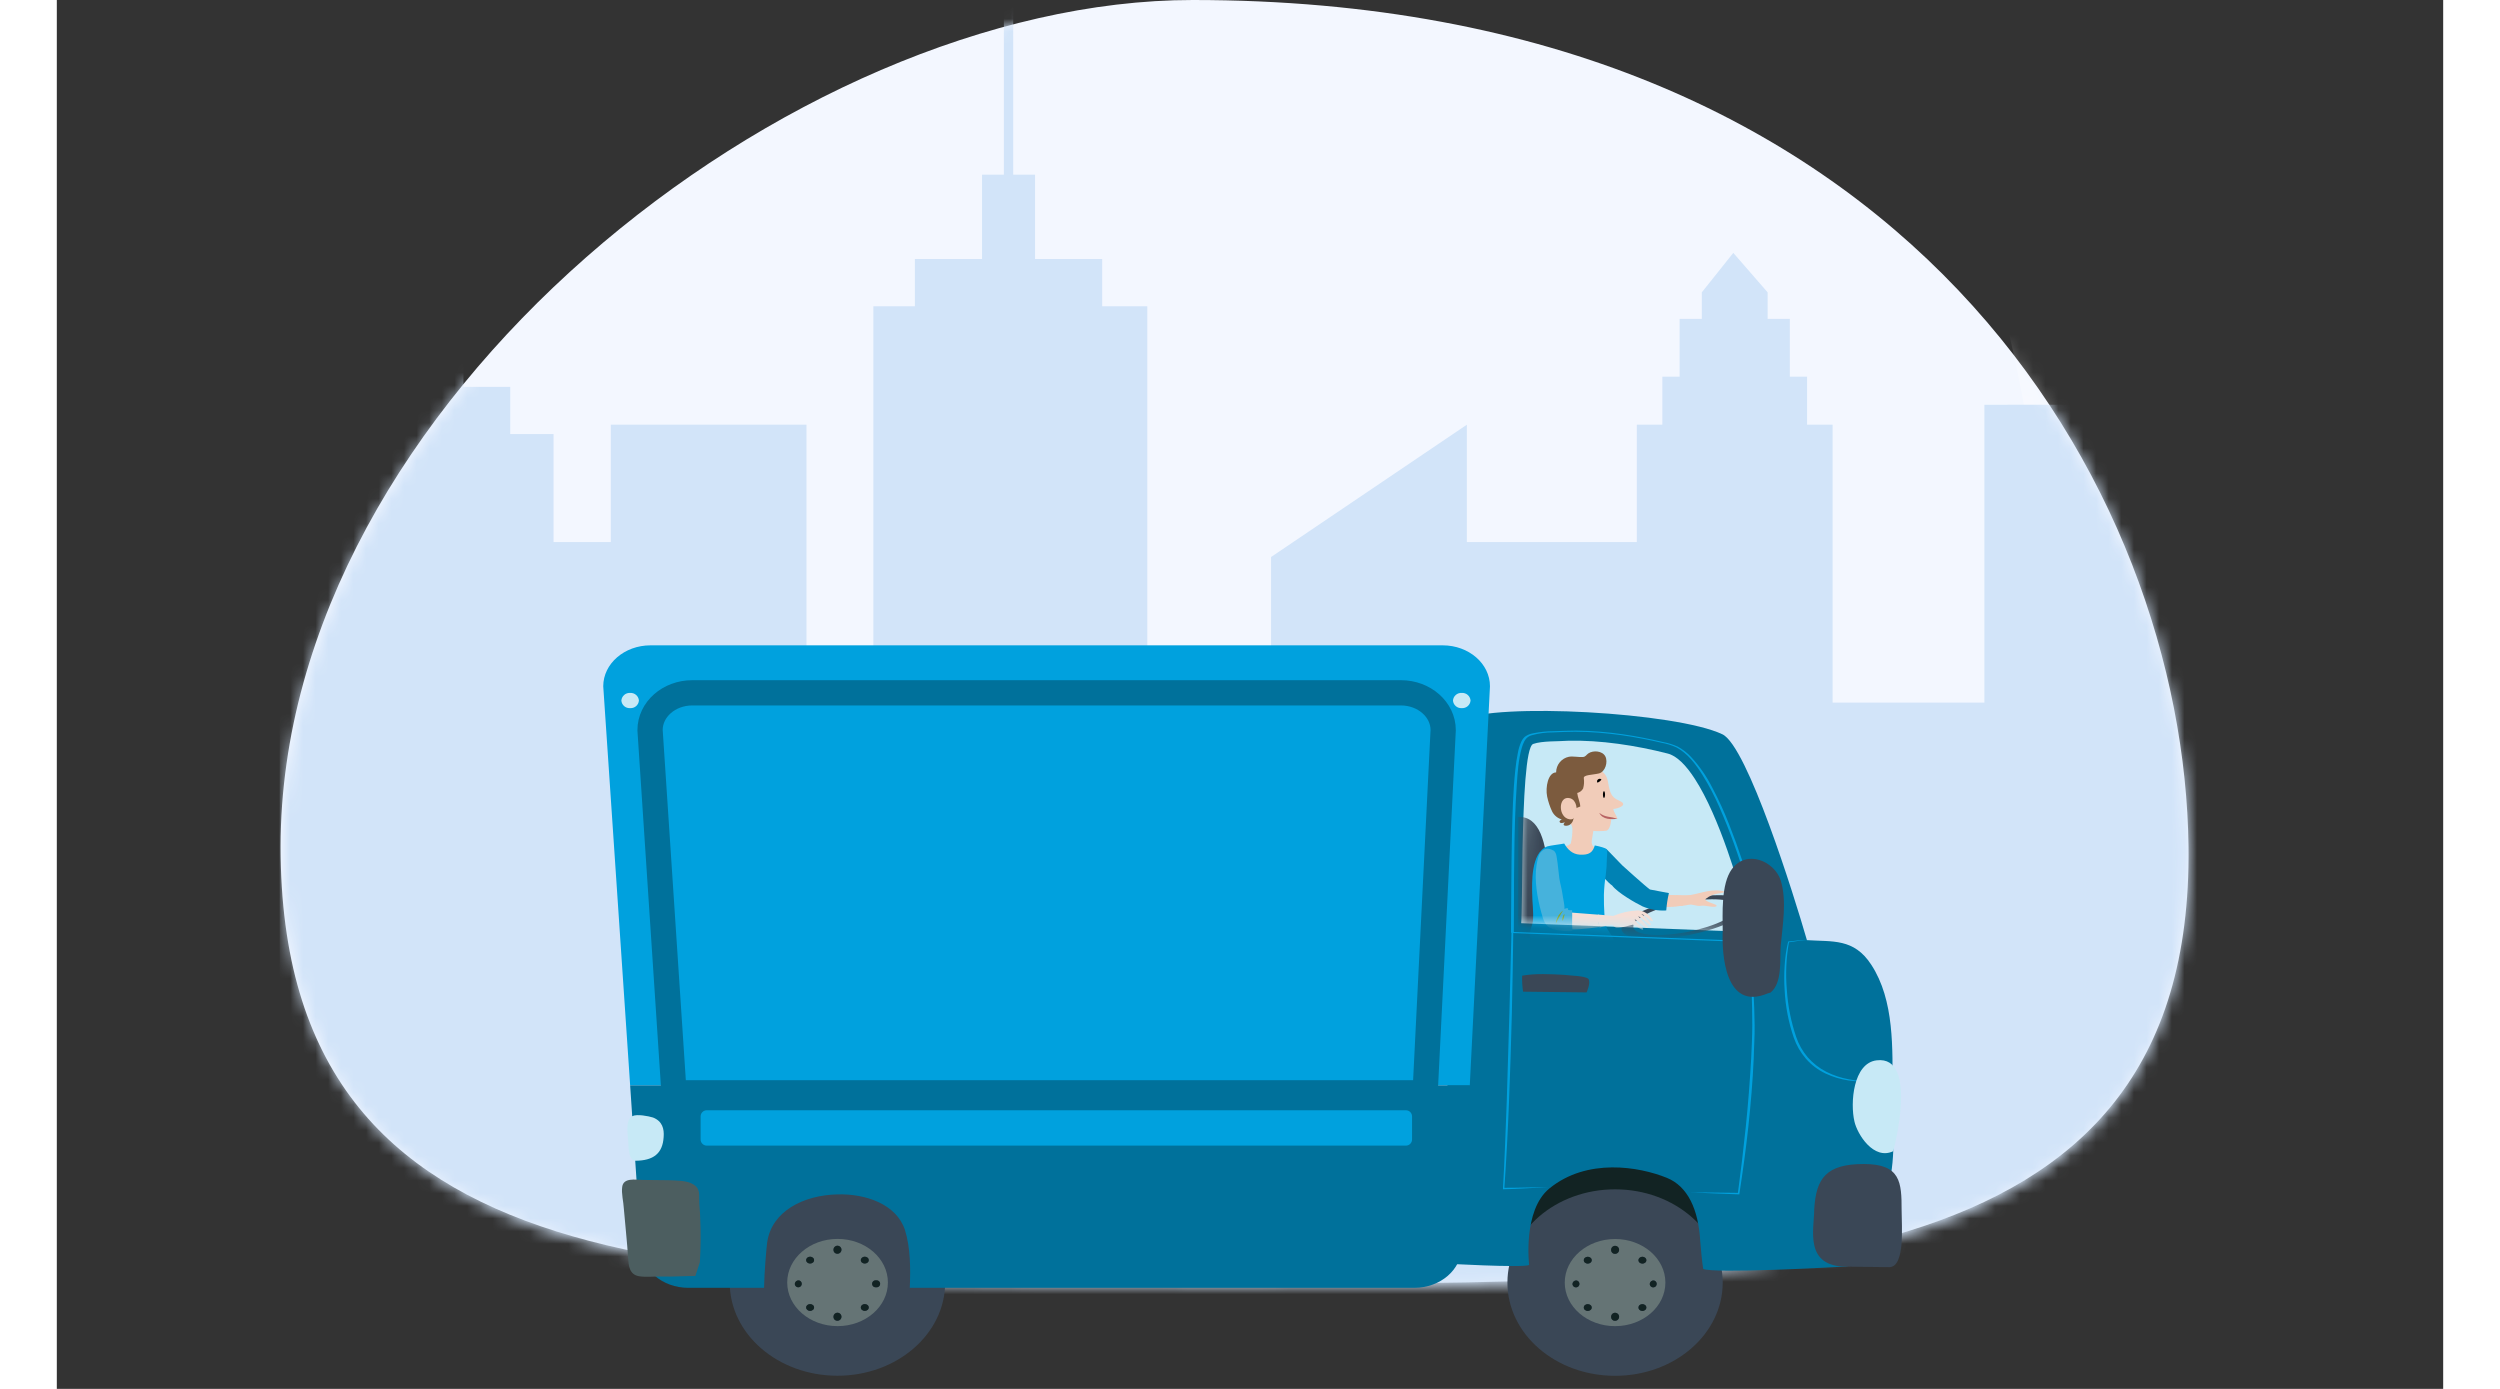 <svg width="189" height="105" viewBox="0 0 189 110" fill="none" xmlns="http://www.w3.org/2000/svg">
<rect x="0" y="0" width="189" height="110" fill="#333333" stroke="none"/>
<path d="M168.83 67.063C169.242 102.16 134.412 101.666 92.682 101.666C50.953 101.666 17.723 102.16 17.723 67.063C17.723 31.967 58.197 0 89.968 0C146.777 0 168.5 38.882 168.83 67.063Z" fill="#F3F7FF"/>
<mask id="mask0_100_4558" style="mask-type:luminance" maskUnits="userSpaceOnUse" x="17" y="0" width="152" height="102">
<path d="M168.831 67.228C169.243 102.411 134.457 101.916 92.781 101.916C51.105 101.916 17.918 102.411 17.918 67.228C17.918 32.045 58.34 0 90.07 0C146.807 0 168.501 38.977 168.831 67.228Z" fill="white"/>
</mask>
<g mask="url(#mask0_100_4558)">
<path opacity="0.3" d="M121.618 -26.931C146.394 -8.891 157.753 23.854 157.753 53.525C157.753 97.826 121.618 97.203 77.813 97.203C56.675 97.203 37.628 97.344 23.561 92.523C37.22 105.141 62.289 104.889 91.26 104.889C135.068 104.889 171.2 105.512 171.2 61.215C171.2 26.615 155.765 -12.153 121.618 -26.931Z" fill="white"/>
<path d="M152.665 32.059V55.648H140.642V33.636H138.621V29.832H137.253V25.253H135.495V23.152L132.777 20.027L130.284 23.152V25.253H128.527V29.832H127.158V33.636H125.137V42.933H111.675V33.636L96.166 44.117V66.756H86.365V24.254H82.793V20.513H77.475V13.833H75.747V-3.821C75.747 -3.92 75.708 -4.014 75.639 -4.084C75.569 -4.153 75.475 -4.192 75.376 -4.192C75.278 -4.192 75.184 -4.153 75.114 -4.084C75.045 -4.014 75.006 -3.92 75.006 -3.821V13.833H73.278V20.513H67.96V24.254H64.67V55.648H59.374V33.636H43.877V42.933H39.341V34.379H35.911V30.638H32.202V23.957H24.785V30.638H21.077V34.379H17.646V104.414H152.665V108.496H171.208V32.044L152.665 32.059Z" fill="#D2E4F9"/>
</g>
<path d="M134.184 90.806H115.764V98.737H134.184V90.806Z" fill="#122323"/>
<path d="M114.888 101.58C114.888 97.503 118.706 94.195 123.414 94.195C128.122 94.195 131.938 97.501 131.938 101.58C131.938 105.658 128.122 108.964 123.414 108.964C118.706 108.964 114.888 105.658 114.888 101.58Z" fill="#3A4756"/>
<path d="M119.428 101.58C119.428 99.681 121.213 98.13 123.415 98.13C125.616 98.13 127.399 99.674 127.399 101.58C127.399 103.485 125.616 105.031 123.415 105.031C121.213 105.031 119.428 103.487 119.428 101.58Z" fill="#657475"/>
<path d="M109.611 100.06C109.611 100.06 116.166 100.432 116.607 100.187C116.607 100.187 116.088 95.862 118.209 94.129C121.192 91.693 125.314 92.391 127.517 93.286C129.164 93.954 130.011 95.767 130.159 98.29C130.302 100.058 130.395 100.499 130.395 100.499C131.27 100.877 140.582 100.377 141.63 100.309C145.299 100.073 141.816 88.952 142.4 85.922C142.836 83.272 139.469 77.101 138.605 74.451C137.587 70.917 133.891 59.101 131.917 58.158C128.264 56.411 113.997 55.626 111.224 57.023L109.611 100.06Z" fill="#00719B"/>
<path d="M138.595 74.459C140.644 74.596 142.326 74.296 143.699 76.398C145.556 79.227 145.386 83.105 145.386 86.34C145.386 88.682 145.708 91.591 145.061 93.935C144.656 95.554 142.558 95.623 141.024 95.716C139.489 95.809 139.248 95.148 138.915 93.775L138.595 74.459Z" fill="#00719B"/>
<path d="M138.758 74.459C138.216 74.43 137.691 74.575 137.153 74.634L137.187 74.605C136.966 75.858 136.909 77.135 137.018 78.402C137.1 79.667 137.347 80.916 137.754 82.116C137.953 82.709 138.264 83.259 138.669 83.736C139.084 84.21 139.585 84.6 140.145 84.886C140.709 85.169 141.311 85.37 141.933 85.483C142.244 85.542 142.559 85.585 142.875 85.61C143.194 85.628 143.511 85.668 143.824 85.73C143.508 85.689 143.191 85.666 142.873 85.66C142.553 85.65 142.234 85.622 141.918 85.574C141.28 85.482 140.66 85.295 140.077 85.019C139.49 84.74 138.966 84.346 138.536 83.859C138.109 83.366 137.78 82.797 137.566 82.181C137.15 80.966 136.907 79.698 136.843 78.415C136.801 77.776 136.801 77.134 136.843 76.495C136.878 75.855 136.97 75.22 137.117 74.596V74.567H137.145C137.678 74.531 138.218 74.396 138.758 74.459Z" fill="#00A1DE"/>
<path d="M118.143 94.032C117.551 94.049 116.961 94.085 116.37 94.115C115.78 94.144 115.19 94.182 114.595 94.189H114.536V94.127C114.671 91.806 114.747 89.486 114.836 87.165L115.046 80.192L115.223 73.229L115.36 66.254C115.396 68.575 115.39 70.895 115.36 73.231C115.331 75.567 115.295 77.873 115.24 80.209C115.185 82.544 115.107 84.85 115.017 87.171C114.926 89.492 114.806 91.813 114.644 94.134L114.587 94.073C115.769 94.079 116.954 94.02 118.143 94.032Z" fill="#00A1DE"/>
<path d="M129.374 94.433L131.286 94.452L133.196 94.476L133.137 94.526C133.378 92.756 133.586 90.982 133.77 89.207C133.953 87.433 134.088 85.652 134.192 83.869C134.215 83.424 134.236 82.979 134.251 82.534C134.265 82.088 134.284 81.645 134.282 81.196C134.282 80.306 134.259 79.413 134.232 78.521C134.17 76.736 134.09 74.951 134.006 73.166C134.162 74.947 134.285 76.729 134.375 78.514C134.419 79.407 134.461 80.299 134.466 81.196C134.466 81.641 134.466 82.097 134.44 82.538C134.415 82.979 134.411 83.433 134.392 83.88C134.314 85.667 134.158 87.45 133.97 89.228C133.783 91.007 133.53 92.777 133.26 94.543V94.594H133.209L131.299 94.52L129.374 94.433Z" fill="#00A1DE"/>
<path d="M141.809 100.318C138.338 100.352 139.186 97.353 139.186 95.775C139.331 93.315 140.131 92.189 143.12 92.189C146.034 92.189 146.108 93.64 146.108 95.847C146.108 97.113 146.399 100.36 145.119 100.36L141.809 100.318Z" fill="#3A4756"/>
<path d="M132.312 67.357C131.593 65.304 130.703 63.184 129.731 61.684C129.037 60.61 128.304 59.857 127.568 59.677C125.091 59.044 122.249 58.603 119.698 58.667C118.896 58.73 117.659 58.667 116.929 58.92C116.335 59.131 116.162 63.433 116.086 67.264C116.038 70.007 116.04 72.512 115.979 73.117L118.264 73.206L134.047 73.811C134.121 73.518 133.421 70.522 132.312 67.357Z" fill="#C7E9F6"/>
<mask id="mask1_100_4558" style="mask-type:luminance" maskUnits="userSpaceOnUse" x="115" y="58" width="20" height="16">
<path d="M132.312 67.357C131.593 65.304 130.703 63.184 129.731 61.684C129.037 60.61 128.304 59.857 127.568 59.677C125.091 59.044 122.249 58.603 119.698 58.667C118.896 58.73 117.659 58.667 116.929 58.92C116.335 59.131 116.162 63.433 116.086 67.264C116.038 70.007 116.04 72.512 115.979 73.117L118.264 73.206L134.047 73.811C134.121 73.518 133.421 70.522 132.312 67.357Z" fill="white"/>
</mask>
<g mask="url(#mask1_100_4558)">
<path d="M117.859 73.816C117.859 73.816 119.198 64.463 115.713 64.707V74.596L117.859 73.816Z" fill="#3A4756"/>
<path d="M128.685 71.216C125.902 71.767 123.773 72.849 123.929 73.636C124.085 74.423 126.459 74.615 129.248 74.058C132.038 73.501 134.159 72.423 134.005 71.636C133.851 70.849 131.458 70.665 128.685 71.216ZM129.196 73.801C126.929 74.248 124.989 74.092 124.863 73.451C124.736 72.809 126.472 71.929 128.738 71.48C131.004 71.031 132.942 71.187 133.069 71.828C133.195 72.469 131.451 73.351 129.187 73.801H129.196Z" fill="#3A4756"/>
<path d="M121.574 66.534C121.641 66.112 121.696 65.794 121.696 65.794C121.673 65.847 122.54 65.828 122.71 65.794C123.02 65.737 123.098 65.1 123.117 64.808C123.28 64.812 123.442 64.826 123.602 64.849C123.545 64.595 123.311 64.342 123.273 64.07C123.621 64.051 124.475 63.76 123.815 63.45C123.351 63.239 123.155 63.102 122.982 62.557C122.866 62.169 122.885 61.713 122.632 61.355C122.379 60.996 121.878 60.791 121.431 60.694C119.394 60.228 118.114 62.804 119.063 64.439C119.354 64.924 119.955 65.003 120.033 65.604C120.044 66.008 120 66.412 119.904 66.804C119.904 66.804 119.816 66.967 119.272 67.1C119.272 67.1 119.449 67.944 120.769 67.944C120.769 67.944 121.703 67.876 121.838 67.172C121.846 67.161 121.492 67.037 121.574 66.534Z" fill="#F1CCB9"/>
<path d="M123.602 64.842C123.339 64.888 123.07 64.888 122.807 64.842C122.67 64.818 122.54 64.765 122.424 64.688C122.308 64.611 122.217 64.502 122.162 64.374C122.358 64.532 122.591 64.636 122.839 64.678C123.097 64.713 123.352 64.768 123.602 64.842Z" fill="#B76363"/>
<path d="M122.337 61.745C122.295 61.785 122.278 61.815 122.255 61.836C122.236 61.856 122.215 61.875 122.194 61.893C122.174 61.907 122.153 61.919 122.13 61.928C122.095 61.946 122.062 61.967 122.031 61.992C122.011 61.974 121.997 61.952 121.989 61.926C121.981 61.901 121.98 61.874 121.987 61.848C121.998 61.798 122.027 61.754 122.069 61.724C122.108 61.695 122.156 61.679 122.204 61.679C122.23 61.679 122.255 61.684 122.278 61.696C122.302 61.707 122.322 61.724 122.337 61.745Z" fill="black"/>
<path d="M122.453 62.927C122.453 63.076 122.489 63.197 122.535 63.197C122.582 63.197 122.618 63.076 122.618 62.927C122.618 62.777 122.582 62.659 122.535 62.659C122.489 62.659 122.453 62.783 122.453 62.927Z" fill="black"/>
<path d="M119.927 64.167C119.965 64.429 120.096 64.363 120.115 64.644C120.137 64.778 120.118 64.916 120.061 65.04C120.005 65.163 119.912 65.267 119.796 65.338C119.585 65.45 119.141 65.433 119.44 65.127C119.383 65.146 119.141 65.222 119.084 65.165C118.934 65.07 119.065 64.954 119.195 64.901C119.031 64.855 118.877 64.775 118.745 64.665C118.613 64.557 118.505 64.421 118.428 64.268C118.252 63.891 118.119 63.495 118.034 63.087C117.884 62.336 118.11 61.188 118.744 61.173C118.745 60.881 118.846 60.598 119.032 60.373C119.217 60.147 119.474 59.992 119.76 59.935C120.096 59.88 120.515 59.977 120.855 59.956C121.085 59.943 121.127 59.787 121.293 59.673C121.681 59.405 122.409 59.462 122.64 59.903C122.872 60.344 122.64 61.137 122.13 61.258C121.62 61.378 120.882 61.359 120.939 61.639C120.977 61.91 120.958 62.185 120.884 62.447C120.836 62.537 120.769 62.615 120.689 62.676C120.608 62.738 120.515 62.781 120.416 62.804C120.452 63.161 120.64 63.517 120.659 63.874L119.927 64.167Z" fill="#7C5B3E"/>
<path d="M120.326 64.562C120.434 64.108 120.387 63.378 119.848 63.22C118.888 62.967 118.867 64.777 119.831 64.891C119.918 64.903 120.008 64.89 120.088 64.853L120.326 64.562Z" fill="#F1CCB9"/>
<path d="M128.649 70.925C127.796 70.918 126.947 70.811 126.119 70.609C125.05 69.864 123.77 68.566 122.921 67.672L122.312 68.779C123.098 69.927 124.995 71.408 125.79 71.685C126.509 71.931 127.875 71.834 128.792 71.727C128.687 71.473 128.638 71.2 128.649 70.925Z" fill="#F1CCB9"/>
<path d="M130.57 71.206C131.272 70.655 131.715 70.843 132.135 70.625C131.173 70.324 130.265 70.735 129.383 70.885C129.187 70.917 127.894 70.888 127.612 70.886C127.613 71.245 127.342 71.473 127.457 71.813C127.62 71.794 128.538 71.813 129.225 71.663C129.571 71.583 129.82 71.788 130.197 71.742C130.543 71.661 131.217 71.925 131.437 71.777C131.62 71.609 130.547 71.48 130.57 71.206Z" fill="#F1CCB9"/>
<path d="M121.755 67.273C122.809 67.026 122.562 67.469 122.731 67.243L123.977 68.53C123.977 68.53 125.803 70.185 126.176 70.448L127.677 70.733C127.571 71.186 127.501 71.645 127.466 72.109C126.826 72.146 126.186 72.036 125.594 71.788C125.046 71.526 123.614 70.706 123.184 70.132C122.824 69.898 122.246 69.151 122.212 69.214C121.837 68.815 122.276 67.764 122.088 67.184L121.755 67.273Z" fill="#0082B4"/>
<path d="M122.782 73.543C122.571 73.227 122.521 71.91 122.529 70.868C122.545 70.349 122.593 69.831 122.674 69.317C122.733 68.865 122.763 68.41 122.765 67.954C122.765 67.743 122.852 67.435 122.725 67.243C122.681 67.178 122.263 67.045 121.808 66.959C121.643 67.52 121.35 67.729 120.621 67.689C120.02 67.653 119.649 67.267 119.385 66.807C119.202 66.855 118.239 66.967 118.055 67.032C116.704 67.513 116.845 70.083 116.849 70.744C116.849 71.472 116.974 72.202 116.906 72.932C116.872 73.29 116.695 73.586 116.651 73.919C116.605 74.293 117.03 74.801 116.984 75.185C116.959 75.396 116.818 75.537 116.824 75.78C116.834 76.118 116.674 77.166 116.803 77.367C116.866 77.367 122.613 77.789 124.053 75.613C124.06 75.607 123.119 74.048 122.782 73.543Z" fill="#00A1DE"/>
<path d="M122.108 72.444C121.526 72.395 120.943 72.349 120.358 72.307C120.012 72.269 119.664 72.252 119.316 72.254C119.219 71.797 119.118 71.2 119.023 70.598C118.494 70.742 117.897 71.02 117.566 71.442C117.838 72.944 117.988 73.071 118.178 73.21L118.222 73.242C118.254 73.265 118.287 73.287 118.321 73.307L118.393 73.347C118.546 73.431 118.713 73.488 118.886 73.514C119.426 73.602 119.974 73.63 120.52 73.598C121.085 73.556 121.65 73.495 122.207 73.419C122.08 73.111 122.045 72.772 122.108 72.444Z" fill="#F5DED6"/>
<path d="M125.82 72.278C125.639 72.175 125.437 72.114 125.23 72.1C124.556 72.13 123.893 72.279 123.271 72.541C122.883 72.507 122.442 72.471 122.054 72.431C121.996 72.811 122.06 73.1 122.187 73.463C122.244 73.463 123.09 73.187 123.202 73.252C123.358 73.352 123.364 73.48 123.585 73.484C123.874 73.503 124.496 73.311 124.831 73.233C124.941 73.279 125.048 73.331 125.152 73.387C125.275 73.495 125.418 73.577 125.573 73.628C125.729 73.643 125.573 73.434 125.451 73.33C125.26 73.195 125.096 73.025 124.966 72.83C125.101 72.746 125.883 73.695 126.02 73.463C126.098 73.413 125.788 73.128 125.67 73.012C125.51 72.875 125.386 72.706 125.238 72.567C125.561 72.645 126.124 73.411 126.244 73.259C126.332 73.136 125.736 72.571 125.489 72.377C125.866 72.507 126.094 72.934 126.385 72.963C126.501 72.906 126.029 72.383 125.82 72.278Z" fill="#F5DED6"/>
<path d="M118.588 67.387C118.299 67.239 117.987 67.098 117.633 67.387C117.325 67.613 117.258 68.191 117.193 68.543C117.009 69.716 117.256 71.132 117.572 72.275C117.739 72.881 117.859 73.364 118.46 73.577C118.801 73.695 119.683 73.805 120.043 73.702C119.973 73.128 120.043 72.664 120.011 72.09C119.899 72.092 119.787 72.086 119.676 72.071C119.763 71.904 119.602 71.896 119.402 71.984C119.43 71.672 119.284 71.121 119.248 70.815C119.2 70.425 119.056 69.946 118.999 69.571C118.909 68.851 118.824 67.769 118.7 67.551L118.588 67.387Z" fill="#46B2DC"/>
<path d="M119.301 72.117C119.186 72.282 119.081 72.454 118.987 72.632C118.888 72.805 118.802 72.982 118.711 73.166C118.741 72.854 118.867 72.559 119.071 72.322C119.136 72.241 119.214 72.172 119.301 72.117Z" fill="#85A52E"/>
<path d="M119.409 72.387C119.402 72.486 119.385 72.583 119.36 72.678C119.348 72.726 119.332 72.773 119.312 72.818C119.291 72.864 119.265 72.908 119.234 72.948C119.225 72.849 119.234 72.748 119.259 72.651C119.273 72.602 119.291 72.555 119.314 72.51C119.338 72.463 119.37 72.422 119.409 72.387Z" fill="#85A52E"/>
</g>
<path d="M115.384 73.866L115.403 71.263C115.403 70.024 115.417 68.786 115.434 67.545C115.457 65.754 115.504 63.958 115.628 62.169C115.696 61.194 115.753 60.179 116.023 59.236C116.122 58.895 116.271 58.502 116.588 58.325C116.659 58.287 116.734 58.255 116.811 58.232C117.36 58.079 117.928 58.003 118.498 58.006C119.071 57.985 119.645 57.953 120.218 57.953C120.851 57.953 121.483 57.981 122.126 58.029C123.301 58.125 124.469 58.286 125.626 58.513C126.122 58.608 126.614 58.714 127.102 58.829C127.514 58.901 127.914 59.027 128.293 59.205C129.183 59.686 129.828 60.568 130.355 61.407C130.846 62.2 131.28 63.026 131.654 63.88C132.501 65.808 133.218 67.79 133.8 69.813C134.053 70.674 134.295 71.539 134.489 72.413C134.563 72.737 134.631 73.062 134.673 73.392C134.709 73.581 134.714 73.775 134.69 73.966C134.649 74.176 134.595 74.373 134.548 74.577L134.633 74.55L134.112 74.531L132.706 74.476L130.618 74.396L128.088 74.297L125.297 74.189L122.493 74.082L119.866 73.98L117.644 73.898L116.048 73.837L115.293 73.807H115.259C115.118 73.807 115.209 73.894 115.301 73.898L115.82 73.917L117.226 73.972L119.316 74.052L121.846 74.149L124.637 74.259L127.441 74.366L130.068 74.468L132.278 74.552L133.876 74.615L134.628 74.643H134.662C134.683 74.643 134.738 74.643 134.746 74.617C134.793 74.406 134.852 74.195 134.89 73.984C134.912 73.785 134.903 73.582 134.865 73.385C134.748 72.633 134.585 71.888 134.378 71.155C133.847 69.156 133.2 67.191 132.438 65.269C132.054 64.288 131.615 63.33 131.122 62.399C130.672 61.502 130.098 60.672 129.417 59.935C129.114 59.611 128.76 59.338 128.369 59.129C127.998 58.963 127.609 58.842 127.209 58.768C126.155 58.519 125.101 58.312 124.047 58.158C122.821 57.978 121.585 57.879 120.347 57.863C119.75 57.863 119.155 57.892 118.559 57.911C118.008 57.913 117.459 57.969 116.919 58.078C116.686 58.117 116.465 58.21 116.273 58.348C116.145 58.466 116.042 58.61 115.974 58.77C115.858 59.034 115.773 59.31 115.721 59.593C115.627 60.057 115.556 60.526 115.51 60.998C115.329 62.751 115.285 64.522 115.245 66.273C115.215 67.539 115.207 68.826 115.196 70.102C115.188 71.275 115.18 72.448 115.173 73.621C115.173 73.689 115.173 73.759 115.173 73.832C115.173 73.906 115.384 73.919 115.384 73.866Z" fill="#00A1DE"/>
<path d="M145.448 91.174C143.884 91.918 142.598 89.819 142.374 88.832C142.022 87.355 142.275 84.201 144.127 83.979C147.498 83.561 145.448 91.174 145.448 91.174Z" fill="#C7E9F6"/>
<path d="M135.51 78.675C132.084 80.126 131.865 75.455 131.938 73.752C131.938 72.364 131.793 70.03 132.666 68.83C133.832 67.252 136.02 68.197 136.528 69.714C137.038 71.355 136.674 73.301 136.528 74.951C136.457 76.025 136.674 77.854 135.727 78.611L135.51 78.675Z" fill="#3A4756"/>
<path d="M116.128 78.54C116.064 78.121 116.039 77.697 116.054 77.274C117.074 77.086 118.314 77.147 119.406 77.21C119.842 77.274 121.008 77.274 121.303 77.527C121.514 77.841 121.158 78.599 121.158 78.599L116.128 78.54Z" fill="#3A4756"/>
<path d="M123.101 99.033C123.092 98.969 123.102 98.903 123.131 98.845C123.16 98.787 123.206 98.739 123.263 98.707C123.32 98.676 123.385 98.663 123.45 98.67C123.514 98.677 123.575 98.703 123.624 98.746C123.674 98.788 123.708 98.845 123.725 98.908C123.741 98.971 123.737 99.037 123.714 99.098C123.691 99.159 123.651 99.212 123.597 99.249C123.544 99.286 123.48 99.305 123.415 99.305C123.338 99.31 123.261 99.285 123.202 99.234C123.143 99.183 123.107 99.111 123.101 99.033Z" fill="#3A4756"/>
<path d="M123.101 104.335C123.092 104.271 123.102 104.205 123.131 104.147C123.16 104.088 123.206 104.041 123.263 104.009C123.32 103.978 123.385 103.965 123.45 103.972C123.514 103.979 123.575 104.005 123.624 104.048C123.674 104.09 123.708 104.147 123.725 104.21C123.741 104.273 123.737 104.339 123.714 104.4C123.691 104.461 123.651 104.514 123.597 104.551C123.544 104.588 123.48 104.607 123.415 104.607C123.338 104.612 123.261 104.587 123.202 104.536C123.143 104.485 123.107 104.413 123.101 104.335Z" fill="#3A4756"/>
<path d="M125.356 99.615C125.418 99.563 125.497 99.534 125.578 99.534C125.659 99.534 125.737 99.563 125.799 99.615C125.828 99.638 125.851 99.668 125.868 99.701C125.884 99.735 125.892 99.771 125.892 99.808C125.892 99.845 125.884 99.882 125.868 99.915C125.851 99.949 125.828 99.978 125.799 100.001C125.737 100.052 125.658 100.08 125.578 100.08C125.497 100.08 125.419 100.052 125.356 100.001C125.328 99.978 125.305 99.949 125.289 99.915C125.273 99.882 125.265 99.845 125.265 99.808C125.265 99.771 125.273 99.735 125.289 99.701C125.305 99.668 125.328 99.639 125.356 99.615Z" fill="#3A4756"/>
<path d="M121.027 103.364C121.09 103.313 121.169 103.285 121.25 103.285C121.331 103.285 121.409 103.313 121.472 103.364C121.501 103.388 121.524 103.417 121.54 103.45C121.555 103.483 121.564 103.52 121.564 103.556C121.564 103.593 121.555 103.63 121.54 103.663C121.524 103.696 121.501 103.725 121.472 103.748C121.41 103.8 121.331 103.829 121.25 103.829C121.168 103.829 121.09 103.8 121.027 103.748C120.999 103.725 120.975 103.696 120.96 103.663C120.944 103.63 120.936 103.593 120.936 103.556C120.936 103.52 120.944 103.483 120.96 103.45C120.975 103.417 120.999 103.388 121.027 103.364Z" fill="#3A4756"/>
<path d="M126.473 101.411C126.526 101.418 126.575 101.44 126.615 101.475C126.656 101.51 126.685 101.555 126.7 101.606C126.715 101.657 126.715 101.711 126.7 101.762C126.686 101.813 126.656 101.859 126.616 101.894C126.576 101.928 126.527 101.951 126.474 101.958C126.422 101.966 126.368 101.958 126.32 101.936C126.272 101.913 126.231 101.878 126.202 101.833C126.174 101.788 126.159 101.736 126.159 101.683C126.165 101.605 126.201 101.533 126.26 101.482C126.319 101.431 126.396 101.406 126.473 101.411Z" fill="#3A4756"/>
<path d="M120.353 101.411C120.406 101.418 120.455 101.44 120.495 101.475C120.536 101.51 120.565 101.555 120.58 101.606C120.595 101.657 120.595 101.711 120.58 101.762C120.565 101.813 120.536 101.859 120.496 101.894C120.456 101.928 120.407 101.951 120.354 101.958C120.302 101.966 120.248 101.958 120.2 101.936C120.152 101.913 120.111 101.878 120.082 101.833C120.054 101.788 120.039 101.736 120.039 101.683C120.045 101.605 120.081 101.533 120.14 101.482C120.199 101.431 120.276 101.406 120.353 101.411Z" fill="#3A4756"/>
<path d="M125.799 103.365C125.828 103.388 125.851 103.417 125.867 103.45C125.883 103.483 125.892 103.52 125.892 103.557C125.892 103.594 125.883 103.63 125.867 103.663C125.851 103.697 125.828 103.726 125.799 103.749C125.736 103.801 125.658 103.829 125.577 103.829C125.495 103.829 125.417 103.801 125.354 103.749C125.326 103.725 125.303 103.696 125.287 103.663C125.272 103.63 125.264 103.593 125.264 103.557C125.264 103.52 125.272 103.484 125.287 103.45C125.303 103.417 125.326 103.388 125.354 103.365C125.417 103.313 125.495 103.285 125.577 103.285C125.658 103.285 125.736 103.313 125.799 103.365Z" fill="#3A4756"/>
<path d="M121.473 99.615C121.502 99.638 121.525 99.668 121.541 99.701C121.557 99.735 121.565 99.771 121.565 99.808C121.565 99.845 121.557 99.882 121.541 99.915C121.525 99.948 121.502 99.978 121.473 100.001C121.411 100.052 121.332 100.08 121.251 100.08C121.17 100.08 121.091 100.052 121.028 100.001C120.999 99.978 120.976 99.949 120.96 99.915C120.944 99.882 120.936 99.845 120.936 99.808C120.936 99.771 120.944 99.734 120.96 99.701C120.976 99.668 120.999 99.638 121.028 99.615C121.091 99.563 121.17 99.535 121.251 99.535C121.332 99.535 121.411 99.563 121.473 99.615Z" fill="#3A4756"/>
<path d="M123.101 99.033C123.092 98.969 123.102 98.903 123.131 98.845C123.16 98.787 123.206 98.739 123.263 98.707C123.32 98.676 123.385 98.663 123.45 98.67C123.514 98.677 123.575 98.703 123.624 98.746C123.674 98.788 123.708 98.845 123.725 98.908C123.741 98.971 123.737 99.037 123.714 99.098C123.691 99.159 123.651 99.212 123.597 99.249C123.544 99.286 123.48 99.305 123.415 99.305C123.338 99.31 123.261 99.285 123.202 99.234C123.143 99.183 123.107 99.111 123.101 99.033Z" fill="#122323"/>
<path d="M123.101 104.335C123.092 104.271 123.102 104.205 123.131 104.147C123.16 104.088 123.206 104.041 123.263 104.009C123.32 103.978 123.385 103.965 123.45 103.972C123.514 103.979 123.575 104.005 123.624 104.048C123.674 104.09 123.708 104.147 123.725 104.21C123.741 104.273 123.737 104.339 123.714 104.4C123.691 104.461 123.651 104.514 123.597 104.551C123.544 104.588 123.48 104.607 123.415 104.607C123.338 104.612 123.261 104.587 123.202 104.536C123.143 104.485 123.107 104.413 123.101 104.335Z" fill="#122323"/>
<path d="M125.356 99.615C125.418 99.563 125.497 99.534 125.578 99.534C125.659 99.534 125.737 99.563 125.799 99.615C125.828 99.638 125.851 99.668 125.868 99.701C125.884 99.735 125.892 99.771 125.892 99.808C125.892 99.845 125.884 99.882 125.868 99.915C125.851 99.949 125.828 99.978 125.799 100.001C125.737 100.052 125.658 100.08 125.578 100.08C125.497 100.08 125.419 100.052 125.356 100.001C125.328 99.978 125.305 99.949 125.289 99.915C125.273 99.882 125.265 99.845 125.265 99.808C125.265 99.771 125.273 99.735 125.289 99.701C125.305 99.668 125.328 99.639 125.356 99.615Z" fill="#122323"/>
<path d="M121.027 103.364C121.09 103.313 121.169 103.285 121.25 103.285C121.331 103.285 121.409 103.313 121.472 103.364C121.501 103.388 121.524 103.417 121.54 103.45C121.555 103.483 121.564 103.52 121.564 103.556C121.564 103.593 121.555 103.63 121.54 103.663C121.524 103.696 121.501 103.725 121.472 103.748C121.41 103.8 121.331 103.829 121.25 103.829C121.168 103.829 121.09 103.8 121.027 103.748C120.999 103.725 120.975 103.696 120.96 103.663C120.944 103.63 120.936 103.593 120.936 103.556C120.936 103.52 120.944 103.483 120.96 103.45C120.975 103.417 120.999 103.388 121.027 103.364Z" fill="#122323"/>
<path d="M126.473 101.411C126.526 101.418 126.575 101.44 126.615 101.475C126.656 101.51 126.685 101.555 126.7 101.606C126.715 101.657 126.715 101.711 126.7 101.762C126.686 101.813 126.656 101.859 126.616 101.894C126.576 101.928 126.527 101.951 126.474 101.958C126.422 101.966 126.368 101.958 126.32 101.936C126.272 101.913 126.231 101.878 126.202 101.833C126.174 101.788 126.159 101.736 126.159 101.683C126.165 101.605 126.201 101.533 126.26 101.482C126.319 101.431 126.396 101.406 126.473 101.411Z" fill="#122323"/>
<path d="M120.353 101.411C120.406 101.418 120.455 101.44 120.495 101.475C120.536 101.51 120.565 101.555 120.58 101.606C120.595 101.657 120.595 101.711 120.58 101.762C120.565 101.813 120.536 101.859 120.496 101.894C120.456 101.928 120.407 101.951 120.354 101.958C120.302 101.966 120.248 101.958 120.2 101.936C120.152 101.913 120.111 101.878 120.082 101.833C120.054 101.788 120.039 101.736 120.039 101.683C120.045 101.605 120.081 101.533 120.14 101.482C120.199 101.431 120.276 101.406 120.353 101.411Z" fill="#122323"/>
<path d="M125.799 103.365C125.828 103.388 125.851 103.417 125.867 103.45C125.883 103.483 125.892 103.52 125.892 103.557C125.892 103.594 125.883 103.63 125.867 103.663C125.851 103.697 125.828 103.726 125.799 103.749C125.736 103.801 125.658 103.829 125.577 103.829C125.495 103.829 125.417 103.801 125.354 103.749C125.326 103.725 125.303 103.696 125.287 103.663C125.272 103.63 125.264 103.593 125.264 103.557C125.264 103.52 125.272 103.484 125.287 103.45C125.303 103.417 125.326 103.388 125.354 103.365C125.417 103.313 125.495 103.285 125.577 103.285C125.658 103.285 125.736 103.313 125.799 103.365Z" fill="#122323"/>
<path d="M121.473 99.615C121.502 99.638 121.525 99.668 121.541 99.701C121.557 99.735 121.565 99.771 121.565 99.808C121.565 99.845 121.557 99.882 121.541 99.915C121.525 99.948 121.502 99.978 121.473 100.001C121.411 100.052 121.332 100.08 121.251 100.08C121.17 100.08 121.091 100.052 121.028 100.001C120.999 99.978 120.976 99.949 120.96 99.915C120.944 99.882 120.936 99.845 120.936 99.808C120.936 99.771 120.944 99.734 120.96 99.701C120.976 99.668 120.999 99.638 121.028 99.615C121.091 99.563 121.17 99.535 121.251 99.535C121.332 99.535 121.411 99.563 121.473 99.615Z" fill="#122323"/>
<path d="M70.021 93.421H54.253V100.208H70.021V93.421Z" fill="#122323"/>
<path d="M53.294 101.573C53.294 97.495 57.114 94.189 61.826 94.189C66.538 94.189 70.356 97.497 70.356 101.573C70.356 105.65 66.538 108.958 61.826 108.958C57.114 108.958 53.294 105.656 53.294 101.573Z" fill="#3A4756"/>
<path d="M57.847 101.573C57.847 99.674 59.632 98.122 61.836 98.122C64.039 98.122 65.822 99.666 65.822 101.573C65.822 103.481 64.039 105.029 61.836 105.029C59.632 105.029 57.847 103.483 57.847 101.573Z" fill="#657475"/>
<path d="M61.512 99.024C61.503 98.96 61.513 98.894 61.542 98.836C61.571 98.778 61.617 98.73 61.674 98.699C61.731 98.667 61.796 98.654 61.861 98.661C61.925 98.668 61.986 98.695 62.035 98.737C62.085 98.78 62.12 98.836 62.136 98.899C62.152 98.962 62.148 99.029 62.125 99.09C62.102 99.151 62.062 99.203 62.008 99.24C61.955 99.277 61.891 99.297 61.826 99.297C61.749 99.302 61.672 99.276 61.613 99.225C61.554 99.174 61.518 99.102 61.512 99.024Z" fill="#3A4756"/>
<path d="M61.512 104.331C61.503 104.266 61.513 104.201 61.542 104.143C61.571 104.084 61.617 104.036 61.674 104.005C61.731 103.974 61.796 103.961 61.861 103.968C61.925 103.974 61.986 104.001 62.035 104.044C62.085 104.086 62.12 104.143 62.136 104.206C62.152 104.269 62.148 104.335 62.125 104.396C62.102 104.457 62.062 104.509 62.008 104.546C61.955 104.583 61.891 104.603 61.826 104.603C61.749 104.608 61.672 104.583 61.613 104.532C61.554 104.481 61.518 104.408 61.512 104.331Z" fill="#3A4756"/>
<path d="M63.768 99.609C63.831 99.557 63.91 99.529 63.991 99.529C64.072 99.529 64.151 99.557 64.213 99.609C64.242 99.632 64.265 99.662 64.281 99.695C64.297 99.729 64.305 99.765 64.305 99.802C64.305 99.839 64.297 99.876 64.281 99.909C64.265 99.942 64.242 99.972 64.213 99.995C64.15 100.046 64.072 100.074 63.991 100.074C63.91 100.074 63.831 100.046 63.768 99.995C63.74 99.972 63.717 99.942 63.701 99.909C63.685 99.876 63.677 99.839 63.677 99.802C63.677 99.765 63.685 99.729 63.701 99.695C63.717 99.662 63.74 99.632 63.768 99.609Z" fill="#3A4756"/>
<path d="M59.437 103.36C59.5 103.309 59.579 103.281 59.66 103.281C59.741 103.281 59.819 103.309 59.882 103.36C59.911 103.383 59.935 103.413 59.951 103.446C59.967 103.479 59.975 103.516 59.975 103.552C59.975 103.589 59.967 103.626 59.951 103.659C59.935 103.692 59.911 103.722 59.882 103.744C59.82 103.796 59.741 103.825 59.66 103.825C59.578 103.825 59.5 103.796 59.437 103.744C59.409 103.721 59.386 103.692 59.37 103.659C59.354 103.626 59.346 103.589 59.346 103.552C59.346 103.516 59.354 103.479 59.37 103.446C59.386 103.413 59.409 103.384 59.437 103.36Z" fill="#3A4756"/>
<path d="M64.888 101.405C64.927 101.399 64.968 101.401 65.006 101.412C65.044 101.423 65.08 101.442 65.11 101.468C65.14 101.494 65.164 101.526 65.181 101.562C65.197 101.599 65.206 101.638 65.206 101.678C65.206 101.718 65.197 101.757 65.181 101.793C65.164 101.829 65.14 101.861 65.11 101.887C65.08 101.913 65.044 101.932 65.006 101.943C64.968 101.954 64.927 101.957 64.888 101.951C64.849 101.957 64.809 101.954 64.77 101.943C64.732 101.932 64.697 101.913 64.666 101.887C64.636 101.861 64.612 101.829 64.596 101.793C64.579 101.757 64.57 101.718 64.57 101.678C64.57 101.638 64.579 101.599 64.596 101.562C64.612 101.526 64.636 101.494 64.666 101.468C64.697 101.442 64.732 101.423 64.77 101.412C64.809 101.401 64.849 101.399 64.888 101.405Z" fill="#3A4756"/>
<path d="M58.764 101.405C58.816 101.412 58.865 101.435 58.905 101.47C58.945 101.505 58.974 101.55 58.989 101.601C59.004 101.652 59.003 101.706 58.988 101.757C58.973 101.808 58.944 101.853 58.904 101.888C58.863 101.922 58.814 101.945 58.762 101.952C58.709 101.959 58.656 101.951 58.608 101.929C58.56 101.907 58.519 101.871 58.49 101.826C58.462 101.782 58.447 101.73 58.447 101.677C58.453 101.599 58.49 101.526 58.549 101.475C58.608 101.424 58.685 101.399 58.764 101.405Z" fill="#3A4756"/>
<path d="M64.213 103.36C64.242 103.384 64.265 103.413 64.281 103.446C64.297 103.479 64.305 103.516 64.305 103.552C64.305 103.589 64.297 103.626 64.281 103.659C64.265 103.692 64.242 103.721 64.213 103.744C64.151 103.796 64.072 103.825 63.991 103.825C63.91 103.825 63.831 103.796 63.768 103.744C63.74 103.721 63.717 103.692 63.701 103.659C63.685 103.626 63.677 103.589 63.677 103.552C63.677 103.516 63.685 103.479 63.701 103.446C63.717 103.413 63.74 103.384 63.768 103.36C63.831 103.309 63.91 103.281 63.991 103.281C64.072 103.281 64.15 103.309 64.213 103.36Z" fill="#3A4756"/>
<path d="M59.882 99.609C59.911 99.632 59.935 99.662 59.951 99.695C59.967 99.728 59.975 99.765 59.975 99.802C59.975 99.839 59.967 99.876 59.951 99.909C59.935 99.943 59.911 99.972 59.882 99.995C59.819 100.046 59.741 100.074 59.66 100.074C59.579 100.074 59.5 100.046 59.437 99.995C59.409 99.972 59.386 99.942 59.37 99.909C59.354 99.876 59.346 99.839 59.346 99.802C59.346 99.765 59.354 99.729 59.37 99.695C59.386 99.662 59.409 99.632 59.437 99.609C59.5 99.557 59.579 99.529 59.66 99.529C59.741 99.529 59.82 99.557 59.882 99.609Z" fill="#3A4756"/>
<path d="M61.512 99.024C61.503 98.96 61.513 98.894 61.542 98.836C61.571 98.778 61.617 98.73 61.674 98.699C61.731 98.667 61.796 98.654 61.861 98.661C61.925 98.668 61.986 98.695 62.035 98.737C62.085 98.78 62.12 98.836 62.136 98.899C62.152 98.962 62.148 99.029 62.125 99.09C62.102 99.151 62.062 99.203 62.008 99.24C61.955 99.277 61.891 99.297 61.826 99.297C61.749 99.302 61.672 99.276 61.613 99.225C61.554 99.174 61.518 99.102 61.512 99.024Z" fill="#122323"/>
<path d="M61.512 104.331C61.503 104.266 61.513 104.201 61.542 104.143C61.571 104.084 61.617 104.036 61.674 104.005C61.731 103.974 61.796 103.961 61.861 103.968C61.925 103.974 61.986 104.001 62.035 104.044C62.085 104.086 62.12 104.143 62.136 104.206C62.152 104.269 62.148 104.335 62.125 104.396C62.102 104.457 62.062 104.509 62.008 104.546C61.955 104.583 61.891 104.603 61.826 104.603C61.749 104.608 61.672 104.583 61.613 104.532C61.554 104.481 61.518 104.408 61.512 104.331Z" fill="#122323"/>
<path d="M63.768 99.609C63.831 99.557 63.91 99.529 63.991 99.529C64.072 99.529 64.151 99.557 64.213 99.609C64.242 99.632 64.265 99.662 64.281 99.695C64.297 99.729 64.305 99.765 64.305 99.802C64.305 99.839 64.297 99.876 64.281 99.909C64.265 99.942 64.242 99.972 64.213 99.995C64.15 100.046 64.072 100.074 63.991 100.074C63.91 100.074 63.831 100.046 63.768 99.995C63.74 99.972 63.717 99.942 63.701 99.909C63.685 99.876 63.677 99.839 63.677 99.802C63.677 99.765 63.685 99.729 63.701 99.695C63.717 99.662 63.74 99.632 63.768 99.609Z" fill="#122323"/>
<path d="M59.437 103.36C59.5 103.309 59.579 103.281 59.66 103.281C59.741 103.281 59.819 103.309 59.882 103.36C59.911 103.383 59.935 103.413 59.951 103.446C59.967 103.479 59.975 103.516 59.975 103.552C59.975 103.589 59.967 103.626 59.951 103.659C59.935 103.692 59.911 103.722 59.882 103.744C59.82 103.796 59.741 103.825 59.66 103.825C59.578 103.825 59.5 103.796 59.437 103.744C59.409 103.721 59.386 103.692 59.37 103.659C59.354 103.626 59.346 103.589 59.346 103.552C59.346 103.516 59.354 103.479 59.37 103.446C59.386 103.413 59.409 103.384 59.437 103.36Z" fill="#122323"/>
<path d="M64.888 101.405C64.927 101.399 64.968 101.401 65.006 101.412C65.044 101.423 65.08 101.442 65.11 101.468C65.14 101.494 65.164 101.526 65.181 101.562C65.197 101.599 65.206 101.638 65.206 101.678C65.206 101.718 65.197 101.757 65.181 101.793C65.164 101.829 65.14 101.861 65.11 101.887C65.08 101.913 65.044 101.932 65.006 101.943C64.968 101.954 64.927 101.957 64.888 101.951C64.849 101.957 64.809 101.954 64.77 101.943C64.732 101.932 64.697 101.913 64.666 101.887C64.636 101.861 64.612 101.829 64.596 101.793C64.579 101.757 64.57 101.718 64.57 101.678C64.57 101.638 64.579 101.599 64.596 101.562C64.612 101.526 64.636 101.494 64.666 101.468C64.697 101.442 64.732 101.423 64.77 101.412C64.809 101.401 64.849 101.399 64.888 101.405Z" fill="#122323"/>
<path d="M58.764 101.405C58.816 101.412 58.865 101.435 58.905 101.47C58.945 101.505 58.974 101.55 58.989 101.601C59.004 101.652 59.003 101.706 58.988 101.757C58.973 101.808 58.944 101.853 58.904 101.888C58.863 101.922 58.814 101.945 58.762 101.952C58.709 101.959 58.656 101.951 58.608 101.929C58.56 101.907 58.519 101.871 58.49 101.826C58.462 101.782 58.447 101.73 58.447 101.677C58.453 101.599 58.49 101.526 58.549 101.475C58.608 101.424 58.685 101.399 58.764 101.405Z" fill="#122323"/>
<path d="M64.213 103.36C64.242 103.384 64.265 103.413 64.281 103.446C64.297 103.479 64.305 103.516 64.305 103.552C64.305 103.589 64.297 103.626 64.281 103.659C64.265 103.692 64.242 103.721 64.213 103.744C64.151 103.796 64.072 103.825 63.991 103.825C63.91 103.825 63.831 103.796 63.768 103.744C63.74 103.721 63.717 103.692 63.701 103.659C63.685 103.626 63.677 103.589 63.677 103.552C63.677 103.516 63.685 103.479 63.701 103.446C63.717 103.413 63.74 103.384 63.768 103.36C63.831 103.309 63.91 103.281 63.991 103.281C64.072 103.281 64.15 103.309 64.213 103.36Z" fill="#122323"/>
<path d="M59.882 99.609C59.911 99.632 59.935 99.662 59.951 99.695C59.967 99.728 59.975 99.765 59.975 99.802C59.975 99.839 59.967 99.876 59.951 99.909C59.935 99.943 59.911 99.972 59.882 99.995C59.819 100.046 59.741 100.074 59.66 100.074C59.579 100.074 59.5 100.046 59.437 99.995C59.409 99.972 59.386 99.942 59.37 99.909C59.354 99.876 59.346 99.839 59.346 99.802C59.346 99.765 59.354 99.729 59.37 99.695C59.386 99.662 59.409 99.632 59.437 99.609C59.5 99.557 59.579 99.529 59.66 99.529C59.741 99.529 59.82 99.557 59.882 99.609Z" fill="#122323"/>
<path d="M113.505 54.352C113.505 52.563 111.831 51.111 109.763 51.111H47.02C44.953 51.111 43.277 52.563 43.277 54.352L45.407 85.964H111.907L113.505 54.352Z" fill="#00A1DE"/>
<path d="M109.8 57.825C109.8 56.198 108.301 54.871 106.452 54.871H50.332C48.483 54.871 46.984 56.19 46.984 57.825L48.882 86.551H108.37L109.8 57.825Z" stroke="#00719B" stroke-width="2" stroke-miterlimit="10"/>
<path d="M50.014 101.995H56.014C56.033 100.7 56.21 98.748 56.263 98.381C56.623 95.915 59.151 94.663 61.797 94.596C64.043 94.526 66.49 95.358 67.171 97.408C67.618 98.841 67.616 100.478 67.555 101.995H107.518C109.584 101.995 111.26 100.544 111.26 98.754L111.908 85.964H45.407L46.27 98.754C46.272 100.544 47.937 101.995 50.014 101.995Z" fill="#00719B"/>
<path d="M106.849 87.933H51.474C51.206 87.933 50.989 88.15 50.989 88.418V90.247C50.989 90.515 51.206 90.733 51.474 90.733H106.849C107.117 90.733 107.334 90.515 107.334 90.247V88.418C107.334 88.15 107.117 87.933 106.849 87.933Z" fill="#00A1DE"/>
<path d="M45.789 91.931C47.264 91.931 47.983 91.349 48.061 90.051C48.112 89.401 47.958 88.798 47.218 88.507C46.855 88.395 45.953 88.216 45.59 88.395C44.996 88.686 45.228 89.895 45.253 90.364C45.281 90.699 45.253 91.819 45.719 91.885L45.789 91.931Z" fill="#C7E9F6"/>
<path d="M50.568 101.058C49.689 101.058 48.837 101.124 47.958 101.103C47.338 101.08 46.693 101.17 46.124 101.08C45.322 100.945 45.297 100.236 45.245 99.626C45.169 98.328 45.013 97.031 44.909 95.733C44.884 95.174 44.698 94.524 44.781 93.988C44.884 93.273 45.788 93.427 46.408 93.45C47.106 93.473 47.802 93.45 48.474 93.473C48.991 93.495 49.739 93.495 50.205 93.697C50.928 94.009 50.878 94.436 50.878 95.039C50.878 95.509 50.954 95.957 50.954 96.427C51.011 97.612 51.003 98.799 50.928 99.982L50.568 101.058Z" fill="#4C5E60"/>
<path d="M44.713 55.483C44.726 55.311 44.806 55.152 44.936 55.039C45.066 54.926 45.235 54.868 45.407 54.88C45.579 54.868 45.748 54.926 45.878 55.038C46.008 55.151 46.089 55.311 46.102 55.483C46.089 55.655 46.008 55.814 45.878 55.927C45.748 56.039 45.578 56.096 45.407 56.084C45.235 56.096 45.066 56.039 44.935 55.927C44.805 55.814 44.724 55.655 44.711 55.483H44.713Z" fill="#C7E9F6"/>
<path d="M110.575 55.483C110.589 55.311 110.669 55.151 110.799 55.038C110.93 54.925 111.099 54.868 111.271 54.879C111.443 54.868 111.613 54.925 111.744 55.038C111.874 55.151 111.955 55.311 111.969 55.483C111.955 55.655 111.874 55.814 111.743 55.927C111.613 56.039 111.443 56.096 111.271 56.084C111.099 56.096 110.93 56.039 110.8 55.927C110.669 55.814 110.589 55.655 110.575 55.483Z" fill="#C7E9F6"/>
</svg>
